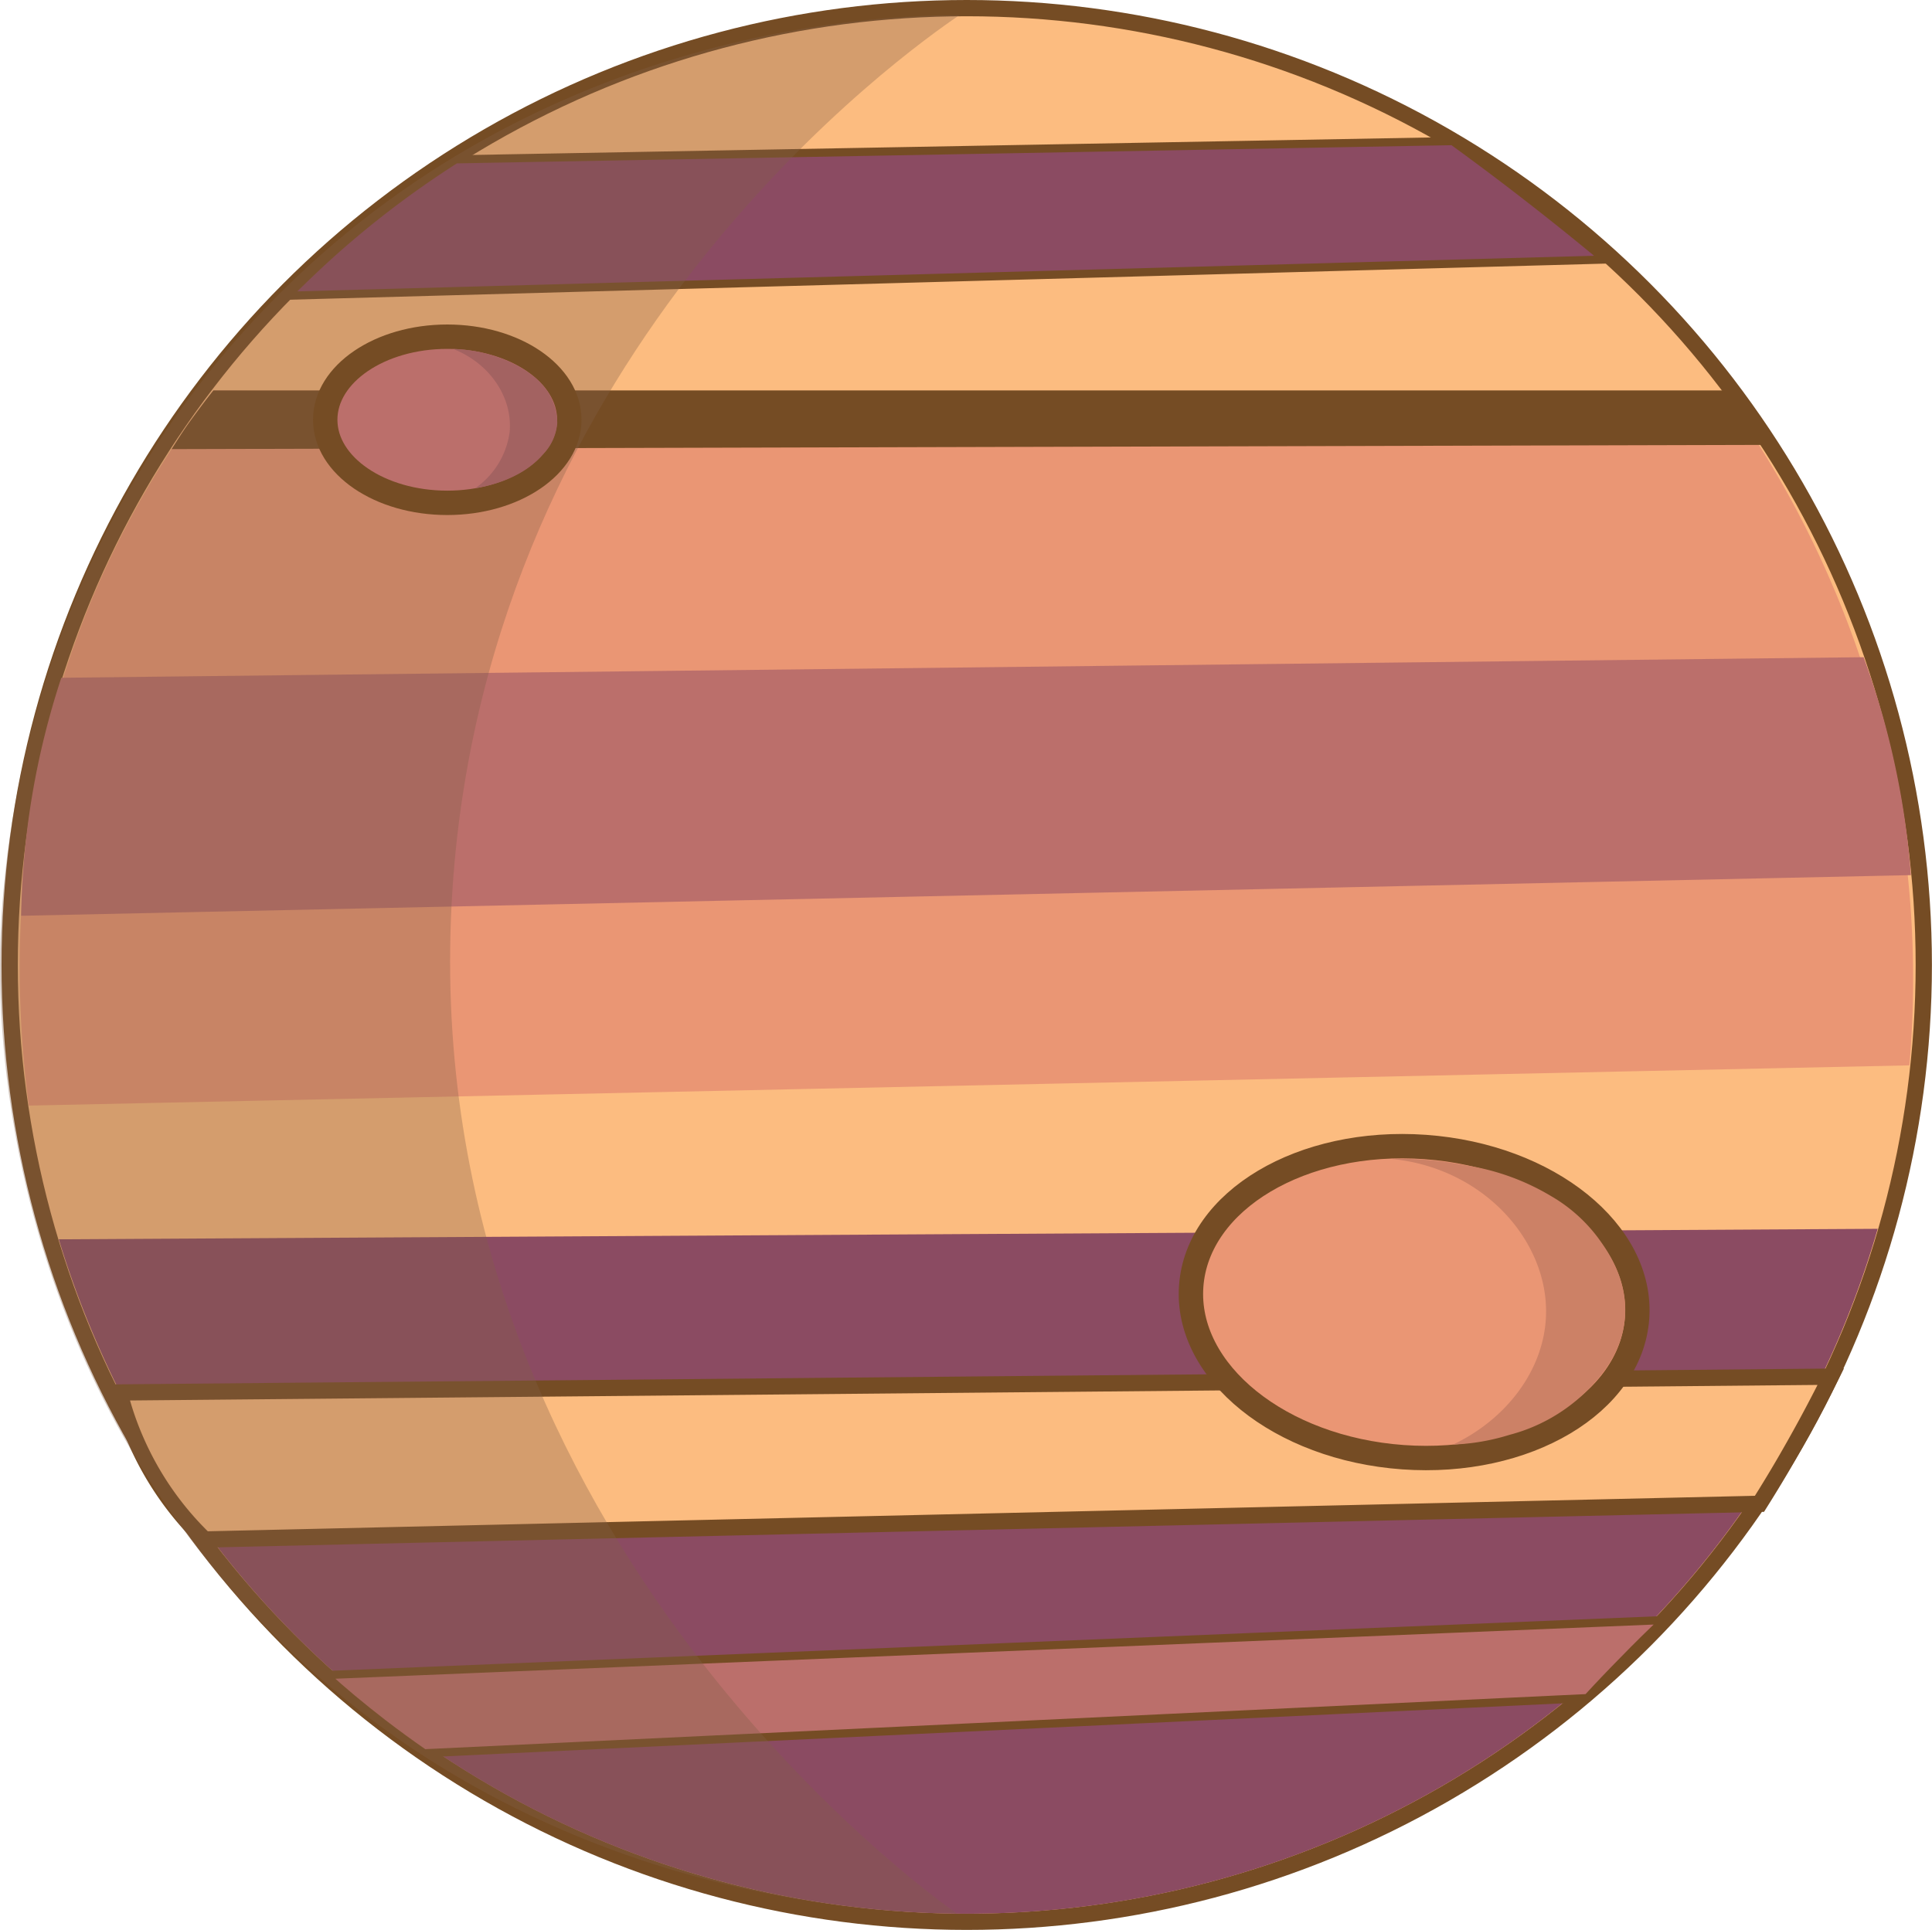<svg id="Layer_1" data-name="Layer 1" xmlns="http://www.w3.org/2000/svg" viewBox="0 0 237.62 237.43"><defs><style>.cls-1{fill:#fcbc80;stroke-width:2px;}.cls-1,.cls-11,.cls-5,.cls-6,.cls-8{stroke:#754c24;stroke-miterlimit:10;}.cls-2,.cls-6{fill:#8b4b62;}.cls-3,.cls-8{fill:#ea9674;}.cls-11,.cls-4,.cls-5{fill:#bb6f6b;}.cls-7{fill:#754c24;}.cls-11,.cls-8{stroke-width:3px;}.cls-9{fill:#cc8166;}.cls-10{fill:#846047;opacity:0.33;}.cls-12{fill:#a36261;}</style></defs><title>jupiter</title><circle class="cls-1" cx="118.9" cy="118.71" r="117.71"/><path class="cls-2" d="M260.4,168A116.61,116.61,0,0,1,119,248.5a116.25,116.25,0,0,1-76.2-63.34,119.85,119.85,0,0,1-6.11-15.87Z" transform="translate(-29.46 -16.83)"/><path class="cls-3" d="M264.3,147.89,33,152.84C31.19,139,30,113.38,42.61,86.36a113.83,113.83,0,0,1,13.1-21.5L242.83,67.1a123.19,123.19,0,0,1,21.47,80.79Z" transform="translate(-29.46 -16.83)"/><path class="cls-4" d="M264.49,124.49l-232.43,5A98.55,98.55,0,0,1,37,100.21l221.67-2.53c.82,2.23,1.6,4.6,2.32,7.11A100.53,100.53,0,0,1,264.49,124.49Z" transform="translate(-29.46 -16.83)"/><path class="cls-5" d="M224.7,225.73,81.62,232.52q-2.48-1.71-5.06-3.69c-2.59-2-5-4-7.1-5.93l164.7-6.77q-2.5,2.34-5.08,5Q226.79,223.45,224.7,225.73Z" transform="translate(-29.46 -16.83)"/><path class="cls-6" d="M85.51,36.43l122.63-2.24c2.26,1.64,4.55,3.34,6.85,5.1q6.22,4.76,11.87,9.47L64.78,53.21C67,51,69.46,48.63,72.19,46.3A117.48,117.48,0,0,1,85.51,36.43Z" transform="translate(-29.46 -16.83)"/><path class="cls-7" d="M247.2,71.56l-196.63.52C51.26,71,52,69.8,52.86,68.62c1-1.36,1.92-2.61,2.85-3.76H242.25a20.6,20.6,0,0,1,1.95,1.77A11.47,11.47,0,0,1,247.2,71.56Z" transform="translate(-29.46 -16.83)"/><path class="cls-1" d="M245.86,201.83,54.62,206.22A38.06,38.06,0,0,1,46.15,194a37.37,37.37,0,0,1-2-5.87l210.48-1.94c-1.52,3.06-3.21,6.24-5.08,9.5C248.35,197.8,247.1,199.86,245.86,201.83Z" transform="translate(-29.46 -16.83)"/><ellipse class="cls-8" cx="203.37" cy="177" rx="19.13" ry="27.49" transform="translate(-17.16 350.38) rotate(-85.9)"/><path class="cls-9" d="M208.17,194.54a26.65,26.65,0,0,0,6.93-1.19,21.18,21.18,0,0,0,9.1-5c1.56-1.52,4.82-4.72,5.13-9.65.28-4.54-2.11-7.9-3.21-9.44a19.25,19.25,0,0,0-5.88-5.28,29,29,0,0,0-10.63-3.81,42.47,42.47,0,0,0-9.13-.78C212,160.45,220,169.63,219.6,178.81,219.32,185.35,214.78,191.41,208.17,194.54Z" transform="translate(-29.46 -16.83)"/><path class="cls-10" d="M147.12,252.21c-7.44,0-54.24-.66-88.36-38.89-28.33-31.75-29.33-68.56-29.3-77.78,0-8,.94-47.92,32.75-80.93,34.06-35.35,77.67-35.94,85.24-35.91C141,23.08,89.56,59.37,85.12,126.11,79.92,204.11,143.86,250,147.12,252.21Z" transform="translate(-29.46 -16.83)"/><ellipse class="cls-11" cx="55.01" cy="51.64" rx="15.01" ry="10.22"/><path class="cls-12" d="M87.91,76.89c1.21-.19,5.6-1,8.26-4.09A6.19,6.19,0,0,0,98,68.86a7.44,7.44,0,0,0-1.28-4,8.51,8.51,0,0,0-2-2A14.23,14.23,0,0,0,91.3,61a18.06,18.06,0,0,0-6.1-1.24c4.55,1.79,7.33,6,6.94,10.23A10.06,10.06,0,0,1,87.91,76.89Z" transform="translate(-29.46 -16.83)"/></svg>